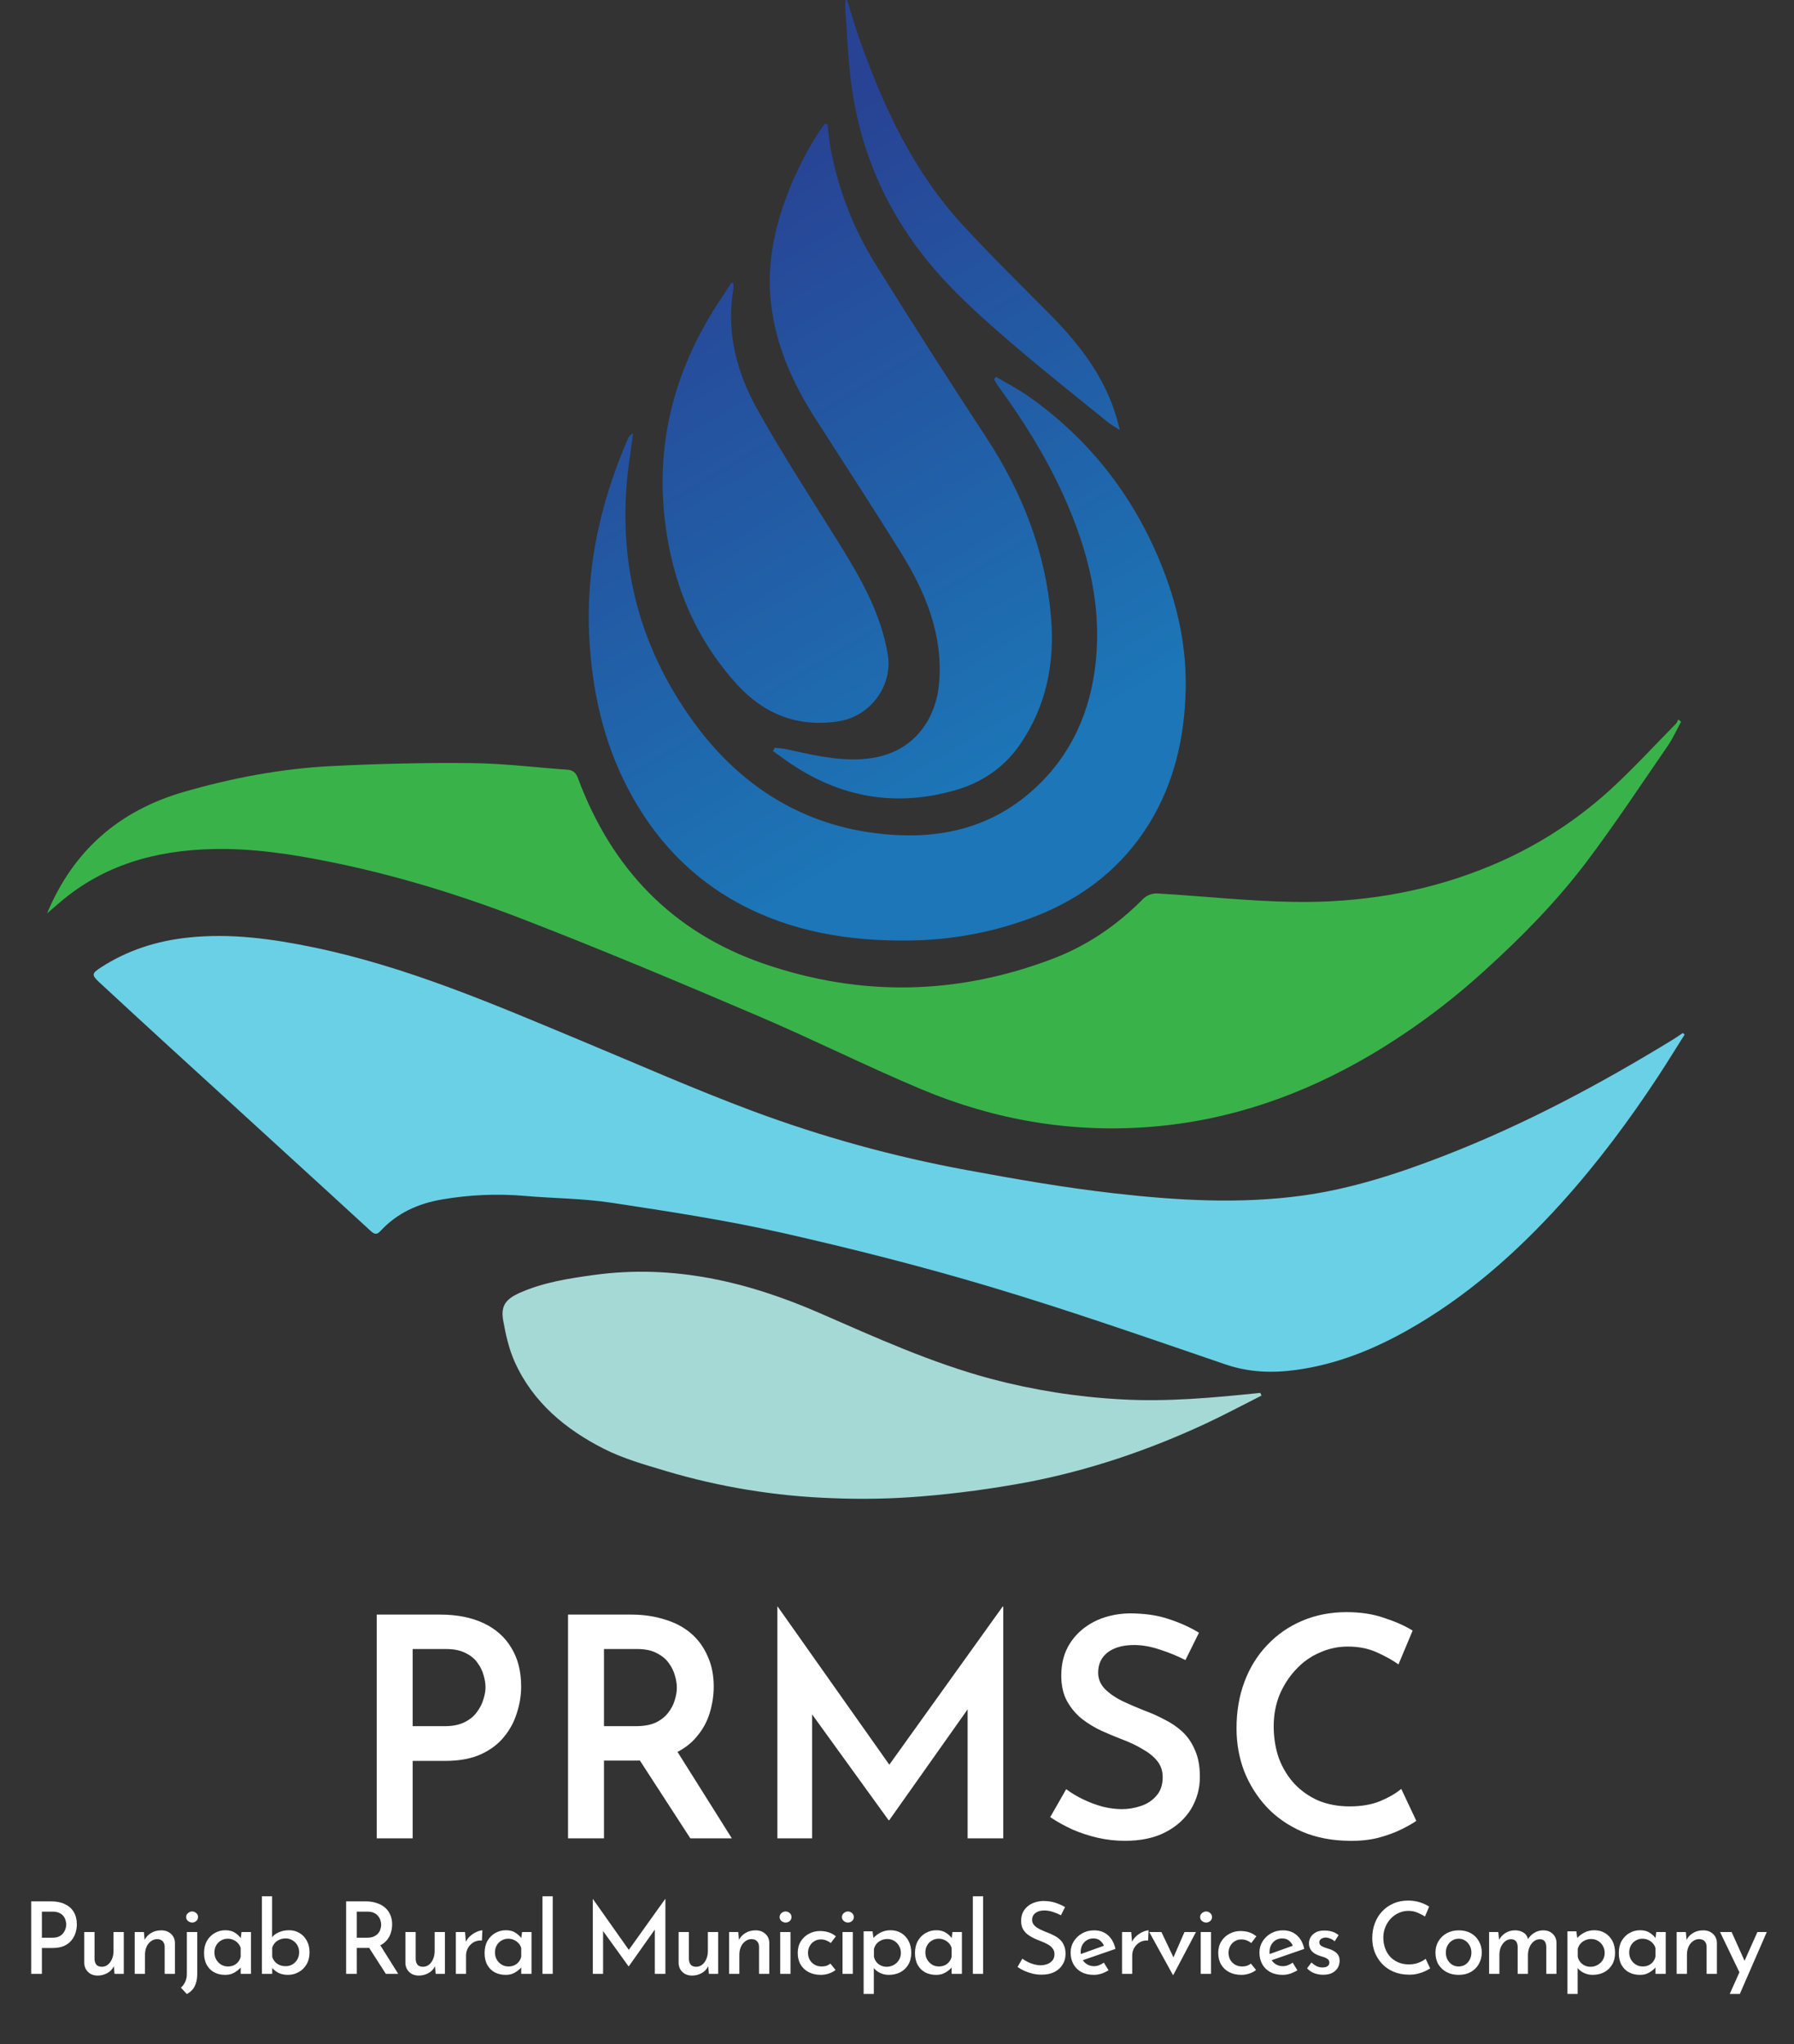 <svg width="122" height="139" viewBox="0 0 122 139" fill="none" xmlns="http://www.w3.org/2000/svg">
<rect x="0" y="0" width="122" height="139" fill="#333333" stroke="none"/>
<path d="M114.566 70.343C113.972 71.273 113.402 72.212 112.798 73.132C110.798 76.18 108.623 79.096 106.175 81.806C103.103 85.202 99.701 88.207 95.692 90.463C93.331 91.791 90.838 92.783 88.129 93.151C86.508 93.372 84.928 93.317 83.335 92.773C78.055 90.969 72.783 89.125 67.439 87.525C62.743 86.12 57.981 84.911 53.198 83.829C49.364 82.965 45.464 82.371 41.574 81.78C39.626 81.484 37.633 81.487 35.664 81.313C33.79 81.156 31.903 81.239 30.049 81.56C28.434 81.834 26.985 82.488 25.855 83.722C25.604 83.995 25.424 83.897 25.208 83.7C24.262 82.829 23.315 81.96 22.366 81.093C18.756 77.797 15.149 74.501 11.544 71.204C9.939 69.736 8.338 68.261 6.741 66.782C6.217 66.293 6.24 66.188 6.86 65.782C8.675 64.607 10.663 63.974 12.812 63.748C15.684 63.445 18.492 63.831 21.294 64.41C27.697 65.731 33.652 68.316 39.649 70.814C43.485 72.413 47.292 74.092 51.183 75.545C55.897 77.3 60.754 78.641 65.701 79.552C69.044 80.172 72.403 80.757 75.779 81.141C80.026 81.624 84.305 81.88 88.568 81.295C91.895 80.838 95.08 79.799 98.207 78.586C103.673 76.466 108.812 73.72 113.799 70.666C114.015 70.534 114.222 70.383 114.433 70.241L114.566 70.343Z" fill="#6AD0E5"/>
<path d="M3.2 62.108C4.983 57.831 8.089 55.128 12.5 53.846C15.786 52.896 19.127 52.264 22.535 52.091C25.714 51.932 28.904 51.853 32.087 51.889C34.259 51.911 36.428 52.183 38.598 52.338C38.983 52.366 39.175 52.563 39.311 52.932C41.594 59.057 45.708 63.377 51.937 65.528C58.534 67.798 65.127 67.667 71.641 65.172C73.976 64.278 76.013 62.877 77.774 61.083C78.028 60.859 78.357 60.74 78.696 60.75C81.815 60.931 84.93 61.282 88.049 61.326C92.392 61.387 96.651 60.726 100.726 59.128C103.912 57.896 106.846 56.094 109.384 53.808C110.994 52.351 112.463 50.737 113.991 49.189C114.049 49.107 114.094 49.017 114.124 48.921L114.324 49.073C114.025 49.618 113.772 50.195 113.422 50.703C111.617 53.327 109.857 55.986 107.946 58.53C105.898 61.255 103.507 63.688 100.978 65.977C98.623 68.128 96.055 70.035 93.316 71.669C88.668 74.419 83.698 76.185 78.279 76.617C72.859 77.05 67.646 76.158 62.663 74.067C58.922 72.499 55.289 70.673 51.558 69.082C46.279 66.825 40.983 64.601 35.635 62.529C31.372 60.877 26.997 59.524 22.501 58.615C19.838 58.075 17.154 57.664 14.433 57.733C10.568 57.825 7.006 58.819 4.014 61.407L3.2 62.108Z" fill="#39B349"/>
<path d="M85.785 94.895C84.506 95.539 83.241 96.219 81.942 96.822C78.088 98.613 74.076 99.971 69.904 100.775C67.495 101.227 65.063 101.553 62.62 101.751C60.628 101.913 58.628 101.952 56.631 101.87C52.77 101.74 48.941 101.115 45.239 100.009C43.824 99.584 42.374 99.177 41.065 98.511C38.458 97.188 36.248 95.356 35.012 92.623C34.611 91.737 34.39 90.748 34.218 89.782C34.041 88.787 34.391 88.329 35.366 87.897C36.962 87.193 38.663 86.931 40.372 86.695C45.785 85.946 50.853 87.146 55.786 89.302C59.575 90.956 63.347 92.669 67.359 93.746C70.265 94.519 73.242 94.989 76.245 95.15C79.42 95.331 82.56 95.032 85.706 94.71L85.785 94.895Z" fill="#A5D9D6"/>
<path d="M67.731 25.625C68.473 26.064 69.249 26.456 69.95 26.952C74.246 29.984 77.293 33.991 79.168 38.899C80.153 41.478 80.694 44.146 80.631 46.91C80.557 50.147 79.855 53.246 78.136 56.024C76.306 58.985 73.669 61.03 70.445 62.295C67.688 63.366 64.759 63.927 61.8 63.95C57.772 64.003 53.864 63.375 50.267 61.439C46.926 59.639 44.453 56.969 42.703 53.619C41.021 50.404 40.266 46.954 40.074 43.348C39.822 38.618 40.835 34.148 42.699 29.837C42.765 29.676 42.889 29.546 43.046 29.472C42.982 29.964 42.927 30.457 42.851 30.947C41.823 37.634 43.26 43.78 47.248 49.206C50.251 53.292 54.307 55.969 59.436 56.64C63.228 57.136 66.847 56.567 69.893 54.025C72.516 51.834 73.977 48.949 74.443 45.597C75.027 41.381 74.025 37.422 72.285 33.607C71.105 31.02 69.608 28.626 67.939 26.333C67.813 26.16 67.713 25.976 67.602 25.788L67.731 25.625Z" fill="url(#paint0_linear_3619_17)"/>
<path d="M56.275 8.454C56.339 8.976 56.377 9.504 56.472 10.019C56.979 12.812 58.007 15.485 59.502 17.899C61.978 21.883 64.504 25.836 67.079 29.759C69.524 33.489 71.101 37.514 71.475 41.974C71.737 45.086 71.154 48.018 69.361 50.625C68.292 52.179 66.787 53.201 64.986 53.723C60.669 54.972 56.727 54.135 53.14 51.478C52.951 51.338 52.758 51.205 52.566 51.068L52.685 50.847C52.916 50.86 53.146 50.885 53.374 50.923C55.096 51.293 56.809 51.725 58.594 51.62C60.545 51.501 62.129 50.684 63.11 48.977C63.519 48.236 63.772 47.418 63.851 46.575C64.176 43.242 62.965 40.306 61.254 37.554C59.363 34.511 57.399 31.514 55.469 28.495C53.872 25.999 52.684 23.348 52.403 20.351C52.206 18.242 52.536 16.207 53.189 14.212C53.803 12.348 54.654 10.57 55.72 8.923C55.839 8.746 55.969 8.582 56.094 8.412L56.275 8.454Z" fill="url(#paint1_linear_3619_17)"/>
<path d="M49.871 19.26C49.881 19.389 49.881 19.518 49.871 19.646C49.372 22.578 50.095 25.314 51.494 27.823C53.198 30.877 55.111 33.815 56.961 36.783C58.466 39.193 59.891 41.634 60.372 44.49C60.728 46.617 59.198 48.697 57.069 49.037C54.267 49.486 51.959 48.569 50.085 46.501C47.225 43.339 45.704 39.563 45.213 35.37C44.567 29.843 45.995 24.82 49.082 20.233C49.308 19.896 49.525 19.553 49.748 19.214L49.871 19.26Z" fill="url(#paint2_linear_3619_17)"/>
<path d="M57.606 0C57.881 0.877 58.127 1.765 58.438 2.631C60.061 7.232 62.092 11.624 65.438 15.266C67.34 17.332 69.348 19.306 71.325 21.298C73.382 23.372 75.151 25.628 75.959 28.501C76.011 28.683 76.058 28.867 76.156 29.242C75.784 29.005 75.549 28.874 75.346 28.71C73.207 26.976 71.052 25.274 68.963 23.482C67.376 22.12 65.788 20.732 64.362 19.212C60.632 15.243 58.404 10.538 57.818 5.094C57.65 3.542 57.58 1.98 57.477 0.421C57.475 0.286 57.482 0.152 57.498 0.018L57.606 0Z" fill="url(#paint3_linear_3619_17)"/>
<path d="M29.924 109.785C31.08 109.785 32.069 109.98 32.891 110.37C33.714 110.76 34.34 111.317 34.772 112.042C35.218 112.767 35.441 113.644 35.441 114.675C35.441 115.275 35.344 115.874 35.149 116.473C34.968 117.072 34.675 117.615 34.271 118.103C33.881 118.591 33.351 118.988 32.682 119.294C32.028 119.587 31.219 119.733 30.258 119.733H28.064V125H25.618V109.785H29.924ZM30.258 117.371C30.788 117.371 31.233 117.281 31.596 117.1C31.958 116.919 32.237 116.689 32.432 116.41C32.641 116.131 32.787 115.846 32.87 115.553C32.968 115.247 33.017 114.975 33.017 114.738C33.017 114.487 32.975 114.216 32.891 113.923C32.808 113.616 32.669 113.331 32.473 113.066C32.278 112.787 32.007 112.564 31.658 112.397C31.31 112.216 30.864 112.126 30.321 112.126H28.064V117.371H30.258ZM42.914 109.785C43.75 109.785 44.516 109.896 45.213 110.119C45.909 110.328 46.501 110.642 46.989 111.06C47.477 111.478 47.853 111.993 48.118 112.606C48.396 113.205 48.536 113.895 48.536 114.675C48.536 115.275 48.445 115.874 48.264 116.473C48.083 117.072 47.783 117.615 47.365 118.103C46.961 118.591 46.425 118.981 45.756 119.273C45.087 119.566 44.258 119.712 43.269 119.712H41.074V125H38.629V109.785H42.914ZM43.248 117.371C43.791 117.371 44.244 117.288 44.606 117.121C44.969 116.94 45.247 116.717 45.443 116.452C45.651 116.187 45.798 115.908 45.881 115.616C45.979 115.309 46.028 115.024 46.028 114.759C46.028 114.508 45.986 114.236 45.902 113.944C45.819 113.637 45.679 113.352 45.484 113.087C45.289 112.808 45.011 112.578 44.648 112.397C44.3 112.216 43.861 112.126 43.332 112.126H41.074V117.371H43.248ZM45.881 118.814L49.769 125H46.947L42.976 118.876L45.881 118.814ZM52.865 125V109.241H52.886L61.078 120.841L60.033 120.611L68.184 109.241H68.226V125H65.802V114.738L65.969 115.992L60.472 123.767H60.43L54.808 115.992L55.226 114.843V125H52.865ZM80.615 112.878C80.072 112.599 79.493 112.362 78.88 112.167C78.267 111.958 77.682 111.854 77.125 111.854C76.372 111.854 75.773 112.021 75.327 112.355C74.895 112.69 74.679 113.15 74.679 113.735C74.679 114.153 74.833 114.522 75.139 114.843C75.446 115.149 75.836 115.421 76.31 115.658C76.783 115.881 77.285 116.097 77.814 116.306C78.274 116.473 78.727 116.675 79.173 116.912C79.633 117.135 80.044 117.413 80.406 117.748C80.768 118.082 81.054 118.5 81.263 119.002C81.486 119.489 81.597 120.095 81.597 120.82C81.597 121.614 81.395 122.346 80.991 123.014C80.587 123.669 80.009 124.192 79.257 124.582C78.504 124.972 77.585 125.167 76.498 125.167C75.871 125.167 75.251 125.098 74.638 124.958C74.038 124.819 73.467 124.631 72.924 124.394C72.38 124.143 71.879 123.864 71.419 123.558L72.506 121.656C72.84 121.907 73.223 122.137 73.655 122.346C74.087 122.555 74.533 122.722 74.993 122.847C75.453 122.959 75.885 123.014 76.289 123.014C76.721 123.014 77.146 122.945 77.564 122.805C77.996 122.666 78.351 122.436 78.629 122.116C78.922 121.795 79.068 121.37 79.068 120.841C79.068 120.409 78.943 120.04 78.692 119.733C78.441 119.427 78.114 119.162 77.71 118.939C77.32 118.702 76.888 118.493 76.414 118.312C75.94 118.131 75.453 117.929 74.951 117.706C74.463 117.483 74.011 117.211 73.593 116.891C73.175 116.556 72.833 116.152 72.569 115.679C72.304 115.205 72.171 114.62 72.171 113.923C72.171 113.087 72.367 112.362 72.757 111.749C73.147 111.136 73.683 110.649 74.366 110.286C75.063 109.924 75.864 109.729 76.769 109.701C77.842 109.701 78.755 109.834 79.507 110.098C80.274 110.349 80.949 110.656 81.535 111.018L80.615 112.878ZM96.316 123.809C96.107 123.962 95.779 124.15 95.333 124.373C94.888 124.596 94.358 124.791 93.745 124.958C93.146 125.111 92.477 125.181 91.739 125.167C90.554 125.153 89.488 124.944 88.541 124.54C87.594 124.122 86.792 123.565 86.137 122.868C85.483 122.158 84.974 121.349 84.612 120.444C84.263 119.524 84.089 118.549 84.089 117.518C84.089 116.361 84.27 115.302 84.633 114.341C84.995 113.38 85.51 112.551 86.179 111.854C86.848 111.143 87.642 110.593 88.562 110.203C89.481 109.813 90.485 109.618 91.571 109.618C92.533 109.618 93.39 109.75 94.142 110.015C94.909 110.265 95.549 110.551 96.065 110.872L95.103 113.171C94.713 112.892 94.226 112.62 93.641 112.355C93.055 112.091 92.394 111.958 91.655 111.958C90.986 111.958 90.345 112.098 89.732 112.376C89.119 112.641 88.583 113.024 88.123 113.526C87.663 114.014 87.294 114.585 87.015 115.24C86.751 115.895 86.618 116.605 86.618 117.371C86.618 118.166 86.737 118.897 86.973 119.566C87.224 120.221 87.573 120.792 88.018 121.28C88.478 121.767 89.022 122.151 89.649 122.429C90.29 122.694 91 122.826 91.78 122.826C92.575 122.826 93.264 122.708 93.85 122.471C94.449 122.22 94.929 121.942 95.292 121.635L96.316 123.809Z" fill="white"/>
<path d="M3.481 129.285C3.847 129.285 4.16 129.348 4.417 129.475C4.68 129.597 4.879 129.774 5.015 130.005C5.155 130.235 5.225 130.516 5.225 130.846C5.225 131.041 5.196 131.233 5.137 131.424C5.078 131.614 4.983 131.788 4.852 131.946C4.725 132.1 4.556 132.225 4.343 132.32C4.13 132.41 3.872 132.455 3.569 132.455H2.849V134.214H2.123V129.285H3.481ZM3.569 131.756C3.75 131.756 3.902 131.727 4.024 131.668C4.146 131.605 4.241 131.525 4.309 131.43C4.381 131.335 4.431 131.238 4.458 131.138C4.49 131.034 4.506 130.941 4.506 130.86C4.506 130.769 4.49 130.674 4.458 130.575C4.431 130.471 4.384 130.376 4.316 130.29C4.248 130.199 4.155 130.127 4.037 130.072C3.92 130.014 3.773 129.984 3.596 129.984H2.849V131.756H3.569ZM6.639 134.329C6.377 134.329 6.162 134.25 5.994 134.092C5.827 133.933 5.739 133.73 5.73 133.481V131.369H6.429V133.229C6.438 133.374 6.479 133.494 6.551 133.589C6.628 133.68 6.75 133.727 6.918 133.732C7.072 133.732 7.207 133.687 7.325 133.596C7.447 133.501 7.542 133.374 7.61 133.216C7.683 133.053 7.719 132.867 7.719 132.659V131.369H8.418V134.214H7.787L7.732 133.555L7.76 133.664C7.701 133.791 7.617 133.906 7.508 134.01C7.4 134.11 7.271 134.187 7.121 134.241C6.972 134.3 6.811 134.329 6.639 134.329ZM9.786 131.369L9.847 132.021L9.82 131.933C9.915 131.729 10.062 131.566 10.261 131.444C10.46 131.317 10.695 131.254 10.967 131.254C11.234 131.254 11.454 131.333 11.626 131.491C11.802 131.65 11.893 131.856 11.897 132.109V134.214H11.198V132.354C11.193 132.209 11.15 132.091 11.069 132.001C10.987 131.906 10.861 131.856 10.689 131.851C10.535 131.851 10.394 131.899 10.268 131.994C10.141 132.084 10.041 132.209 9.969 132.367C9.897 132.526 9.86 132.709 9.86 132.917V134.214H9.161V131.369H9.786ZM12.707 135.585L12.3 135.151C12.426 135.042 12.526 134.909 12.598 134.75C12.671 134.596 12.707 134.413 12.707 134.2V131.369H13.413V134.227C13.413 134.553 13.356 134.827 13.243 135.049C13.135 135.271 12.956 135.449 12.707 135.585ZM12.659 130.351C12.659 130.242 12.702 130.152 12.788 130.079C12.874 130.007 12.967 129.971 13.067 129.971C13.171 129.971 13.264 130.007 13.345 130.079C13.427 130.152 13.467 130.242 13.467 130.351C13.467 130.459 13.427 130.55 13.345 130.622C13.264 130.69 13.171 130.724 13.067 130.724C12.967 130.724 12.874 130.69 12.788 130.622C12.702 130.55 12.659 130.459 12.659 130.351ZM15.309 134.282C15.042 134.282 14.8 134.227 14.583 134.119C14.366 134.006 14.194 133.838 14.067 133.616C13.94 133.395 13.877 133.121 13.877 132.795C13.877 132.474 13.942 132.197 14.074 131.967C14.21 131.736 14.386 131.559 14.603 131.437C14.825 131.31 15.065 131.247 15.323 131.247C15.595 131.247 15.816 131.306 15.988 131.424C16.165 131.537 16.303 131.67 16.402 131.824L16.355 131.933L16.423 131.369H17.068V134.214H16.368V133.501L16.443 133.671C16.425 133.707 16.387 133.759 16.328 133.827C16.269 133.89 16.19 133.958 16.09 134.031C15.995 134.103 15.882 134.164 15.751 134.214C15.624 134.259 15.477 134.282 15.309 134.282ZM15.499 133.711C15.649 133.711 15.782 133.684 15.9 133.63C16.018 133.576 16.117 133.499 16.199 133.399C16.28 133.3 16.337 133.182 16.368 133.046V132.455C16.332 132.329 16.271 132.22 16.185 132.13C16.099 132.035 15.995 131.96 15.873 131.906C15.755 131.851 15.624 131.824 15.479 131.824C15.316 131.824 15.167 131.865 15.031 131.946C14.895 132.023 14.787 132.132 14.705 132.272C14.624 132.412 14.583 132.575 14.583 132.761C14.583 132.938 14.624 133.098 14.705 133.243C14.791 133.388 14.904 133.503 15.044 133.589C15.185 133.671 15.336 133.711 15.499 133.711ZM19.576 134.282C19.319 134.282 19.092 134.23 18.898 134.126C18.707 134.017 18.553 133.881 18.436 133.718L18.511 133.521V134.214H17.811V128.939H18.504V131.987L18.49 131.736C18.599 131.591 18.757 131.473 18.965 131.383C19.174 131.292 19.407 131.247 19.665 131.247C19.918 131.247 20.149 131.308 20.357 131.43C20.57 131.553 20.737 131.727 20.86 131.953C20.986 132.175 21.05 132.44 21.05 132.747C21.05 133.064 20.982 133.338 20.846 133.569C20.71 133.8 20.529 133.976 20.303 134.098C20.081 134.221 19.839 134.282 19.576 134.282ZM19.427 133.691C19.599 133.691 19.753 133.65 19.889 133.569C20.029 133.487 20.14 133.374 20.221 133.229C20.303 133.085 20.344 132.922 20.344 132.741C20.344 132.564 20.303 132.406 20.221 132.265C20.14 132.125 20.029 132.014 19.889 131.933C19.753 131.847 19.599 131.804 19.427 131.804C19.278 131.804 19.14 131.831 19.013 131.885C18.886 131.939 18.78 132.014 18.694 132.109C18.608 132.204 18.547 132.315 18.511 132.442V133.046C18.547 133.173 18.608 133.286 18.694 133.386C18.78 133.481 18.884 133.555 19.006 133.61C19.133 133.664 19.273 133.691 19.427 133.691ZM24.889 129.285C25.147 129.285 25.384 129.321 25.601 129.394C25.823 129.461 26.011 129.561 26.165 129.692C26.323 129.824 26.445 129.986 26.532 130.181C26.622 130.371 26.667 130.593 26.667 130.846C26.667 131.041 26.638 131.233 26.579 131.424C26.52 131.614 26.425 131.786 26.294 131.939C26.163 132.093 25.991 132.218 25.778 132.313C25.565 132.403 25.3 132.449 24.984 132.449H24.264V134.214H23.538V129.285H24.889ZM24.97 131.756C25.156 131.756 25.309 131.727 25.432 131.668C25.558 131.609 25.656 131.537 25.724 131.451C25.796 131.36 25.846 131.265 25.873 131.166C25.905 131.061 25.921 130.962 25.921 130.867C25.921 130.776 25.905 130.681 25.873 130.582C25.846 130.482 25.796 130.387 25.724 130.297C25.656 130.206 25.563 130.131 25.445 130.072C25.328 130.014 25.183 129.984 25.011 129.984H24.264V131.756H24.97ZM25.805 132.177L27.081 134.214H26.24L24.943 132.197L25.805 132.177ZM28.478 134.329C28.216 134.329 28.001 134.25 27.834 134.092C27.666 133.933 27.578 133.73 27.569 133.481V131.369H28.268V133.229C28.277 133.374 28.318 133.494 28.39 133.589C28.467 133.68 28.589 133.727 28.757 133.732C28.911 133.732 29.047 133.687 29.164 133.596C29.286 133.501 29.381 133.374 29.449 133.216C29.522 133.053 29.558 132.867 29.558 132.659V131.369H30.257V134.214H29.626L29.572 133.555L29.599 133.664C29.54 133.791 29.456 133.906 29.347 134.01C29.239 134.11 29.11 134.187 28.96 134.241C28.811 134.3 28.65 134.329 28.478 134.329ZM31.625 131.369L31.693 132.184L31.659 132.075C31.736 131.903 31.844 131.756 31.985 131.634C32.125 131.512 32.27 131.419 32.419 131.356C32.573 131.288 32.702 131.254 32.806 131.254L32.772 131.946C32.555 131.933 32.365 131.973 32.202 132.068C32.043 132.164 31.919 132.29 31.828 132.449C31.738 132.607 31.693 132.777 31.693 132.958V134.214H31V131.369H31.625ZM34.387 134.282C34.12 134.282 33.877 134.227 33.66 134.119C33.443 134.006 33.271 133.838 33.144 133.616C33.017 133.395 32.954 133.121 32.954 132.795C32.954 132.474 33.02 132.197 33.151 131.967C33.287 131.736 33.463 131.559 33.681 131.437C33.902 131.31 34.142 131.247 34.4 131.247C34.672 131.247 34.894 131.306 35.066 131.424C35.242 131.537 35.38 131.67 35.48 131.824L35.432 131.933L35.5 131.369H36.145V134.214H35.446V133.501L35.52 133.671C35.502 133.707 35.464 133.759 35.405 133.827C35.346 133.89 35.267 133.958 35.167 134.031C35.072 134.103 34.959 134.164 34.828 134.214C34.701 134.259 34.554 134.282 34.387 134.282ZM34.577 133.711C34.726 133.711 34.859 133.684 34.977 133.63C35.095 133.576 35.194 133.499 35.276 133.399C35.357 133.3 35.414 133.182 35.446 133.046V132.455C35.41 132.329 35.348 132.22 35.262 132.13C35.176 132.035 35.072 131.96 34.95 131.906C34.832 131.851 34.701 131.824 34.556 131.824C34.393 131.824 34.244 131.865 34.108 131.946C33.972 132.023 33.864 132.132 33.782 132.272C33.701 132.412 33.66 132.575 33.66 132.761C33.66 132.938 33.701 133.098 33.782 133.243C33.868 133.388 33.981 133.503 34.122 133.589C34.262 133.671 34.414 133.711 34.577 133.711ZM36.889 128.939H37.588V134.214H36.889V128.939ZM40.314 134.214V129.122H40.321L42.941 132.836L42.629 132.768L45.236 129.122H45.25V134.214H44.53V130.758L44.578 131.132L42.758 133.705H42.745L40.891 131.132L41.013 130.792V134.214H40.314ZM47.058 134.329C46.796 134.329 46.581 134.25 46.413 134.092C46.246 133.933 46.158 133.73 46.149 133.481V131.369H46.848V133.229C46.857 133.374 46.898 133.494 46.97 133.589C47.047 133.68 47.169 133.727 47.337 133.732C47.491 133.732 47.626 133.687 47.744 133.596C47.866 133.501 47.961 133.374 48.029 133.216C48.102 133.053 48.138 132.867 48.138 132.659V131.369H48.837V134.214H48.206L48.151 133.555L48.179 133.664C48.12 133.791 48.036 133.906 47.927 134.01C47.819 134.11 47.69 134.187 47.541 134.241C47.391 134.3 47.23 134.329 47.058 134.329ZM50.205 131.369L50.266 132.021L50.239 131.933C50.334 131.729 50.481 131.566 50.68 131.444C50.879 131.317 51.114 131.254 51.386 131.254C51.653 131.254 51.873 131.333 52.045 131.491C52.221 131.65 52.312 131.856 52.316 132.109V134.214H51.617V132.354C51.612 132.209 51.569 132.091 51.488 132.001C51.406 131.906 51.28 131.856 51.108 131.851C50.954 131.851 50.813 131.899 50.687 131.994C50.56 132.084 50.461 132.209 50.388 132.367C50.316 132.526 50.279 132.709 50.279 132.917V134.214H49.58V131.369H50.205ZM53.058 131.369H53.757V134.214H53.058V131.369ZM53.017 130.351C53.017 130.242 53.06 130.152 53.146 130.079C53.232 130.007 53.325 129.971 53.425 129.971C53.529 129.971 53.621 130.007 53.703 130.079C53.785 130.152 53.825 130.242 53.825 130.351C53.825 130.459 53.785 130.55 53.703 130.622C53.621 130.69 53.529 130.724 53.425 130.724C53.325 130.724 53.232 130.69 53.146 130.622C53.06 130.55 53.017 130.459 53.017 130.351ZM56.823 133.949C56.696 134.053 56.542 134.135 56.361 134.193C56.184 134.252 56.006 134.282 55.825 134.282C55.512 134.282 55.236 134.221 54.996 134.098C54.761 133.976 54.578 133.804 54.446 133.582C54.315 133.361 54.249 133.096 54.249 132.788C54.249 132.485 54.32 132.222 54.46 132.001C54.6 131.774 54.786 131.602 55.017 131.485C55.248 131.362 55.492 131.301 55.75 131.301C55.985 131.301 56.193 131.333 56.374 131.396C56.556 131.46 56.712 131.548 56.843 131.661L56.497 132.116C56.42 132.053 56.322 131.996 56.205 131.946C56.092 131.896 55.96 131.872 55.811 131.872C55.653 131.872 55.508 131.912 55.377 131.994C55.245 132.071 55.141 132.179 55.064 132.32C54.987 132.455 54.949 132.612 54.949 132.788C54.949 132.956 54.987 133.112 55.064 133.257C55.146 133.397 55.257 133.508 55.397 133.589C55.537 133.671 55.698 133.711 55.879 133.711C55.997 133.711 56.105 133.696 56.205 133.664C56.304 133.628 56.393 133.578 56.469 133.515L56.823 133.949ZM57.295 131.369H57.995V134.214H57.295V131.369ZM57.255 130.351C57.255 130.242 57.298 130.152 57.384 130.079C57.47 130.007 57.563 129.971 57.662 129.971C57.766 129.971 57.859 130.007 57.941 130.079C58.022 130.152 58.063 130.242 58.063 130.351C58.063 130.459 58.022 130.55 57.941 130.622C57.859 130.69 57.766 130.724 57.662 130.724C57.563 130.724 57.47 130.69 57.384 130.622C57.298 130.55 57.255 130.459 57.255 130.351ZM60.435 134.282C60.227 134.282 60.028 134.236 59.838 134.146C59.648 134.051 59.496 133.924 59.383 133.766L59.424 133.555V135.578H58.731V131.322H59.336L59.431 132.014L59.356 131.817C59.496 131.654 59.668 131.519 59.872 131.41C60.08 131.301 60.311 131.247 60.564 131.247C60.831 131.247 61.071 131.31 61.284 131.437C61.497 131.564 61.664 131.743 61.786 131.973C61.909 132.204 61.97 132.476 61.97 132.788C61.97 133.096 61.902 133.363 61.766 133.589C61.635 133.811 61.454 133.983 61.223 134.105C60.992 134.223 60.73 134.282 60.435 134.282ZM60.3 133.732C60.472 133.732 60.63 133.691 60.775 133.61C60.924 133.528 61.042 133.417 61.128 133.277C61.218 133.132 61.264 132.971 61.264 132.795C61.264 132.609 61.221 132.446 61.135 132.306C61.053 132.161 60.942 132.048 60.802 131.967C60.666 131.885 60.515 131.844 60.347 131.844C60.189 131.844 60.048 131.874 59.926 131.933C59.804 131.987 59.7 132.064 59.614 132.164C59.528 132.263 59.467 132.383 59.431 132.523V133.046C59.458 133.177 59.512 133.295 59.594 133.399C59.675 133.503 59.777 133.585 59.899 133.644C60.021 133.702 60.155 133.732 60.3 133.732ZM63.656 134.282C63.389 134.282 63.147 134.227 62.929 134.119C62.712 134.006 62.54 133.838 62.413 133.616C62.287 133.395 62.223 133.121 62.223 132.795C62.223 132.474 62.289 132.197 62.42 131.967C62.556 131.736 62.733 131.559 62.95 131.437C63.172 131.31 63.411 131.247 63.669 131.247C63.941 131.247 64.163 131.306 64.335 131.424C64.511 131.537 64.649 131.67 64.749 131.824L64.701 131.933L64.769 131.369H65.414V134.214H64.715V133.501L64.79 133.671C64.772 133.707 64.733 133.759 64.674 133.827C64.615 133.89 64.536 133.958 64.437 134.031C64.342 134.103 64.228 134.164 64.097 134.214C63.971 134.259 63.823 134.282 63.656 134.282ZM63.846 133.711C63.995 133.711 64.129 133.684 64.247 133.63C64.364 133.576 64.464 133.499 64.545 133.399C64.627 133.3 64.683 133.182 64.715 133.046V132.455C64.679 132.329 64.618 132.22 64.532 132.13C64.446 132.035 64.342 131.96 64.219 131.906C64.102 131.851 63.971 131.824 63.826 131.824C63.663 131.824 63.513 131.865 63.378 131.946C63.242 132.023 63.133 132.132 63.052 132.272C62.97 132.412 62.929 132.575 62.929 132.761C62.929 132.938 62.97 133.098 63.052 133.243C63.138 133.388 63.251 133.503 63.391 133.589C63.532 133.671 63.683 133.711 63.846 133.711ZM66.158 128.939H66.857V134.214H66.158V128.939ZM72.15 130.229C71.978 130.138 71.792 130.061 71.593 129.998C71.394 129.934 71.202 129.903 71.016 129.903C70.763 129.903 70.561 129.962 70.412 130.079C70.262 130.192 70.188 130.349 70.188 130.548C70.188 130.688 70.237 130.81 70.337 130.914C70.437 131.018 70.566 131.109 70.724 131.186C70.882 131.263 71.05 131.335 71.227 131.403C71.376 131.457 71.523 131.523 71.668 131.6C71.817 131.672 71.951 131.763 72.068 131.872C72.191 131.98 72.286 132.116 72.353 132.279C72.426 132.437 72.462 132.632 72.462 132.863C72.462 133.125 72.397 133.363 72.265 133.576C72.138 133.788 71.953 133.958 71.709 134.085C71.469 134.207 71.177 134.268 70.833 134.268C70.624 134.268 70.421 134.246 70.222 134.2C70.027 134.151 69.841 134.087 69.665 134.01C69.493 133.929 69.337 133.84 69.197 133.745L69.522 133.182C69.631 133.259 69.755 133.334 69.896 133.406C70.036 133.474 70.181 133.528 70.33 133.569C70.484 133.61 70.629 133.63 70.765 133.63C70.914 133.63 71.061 133.605 71.206 133.555C71.351 133.501 71.471 133.42 71.566 133.311C71.661 133.198 71.709 133.051 71.709 132.87C71.709 132.716 71.665 132.587 71.579 132.483C71.498 132.374 71.387 132.281 71.247 132.204C71.111 132.127 70.964 132.059 70.806 132.001C70.652 131.942 70.496 131.876 70.337 131.804C70.179 131.731 70.032 131.645 69.896 131.546C69.76 131.442 69.649 131.315 69.563 131.166C69.482 131.012 69.441 130.824 69.441 130.602C69.441 130.34 69.502 130.111 69.624 129.916C69.751 129.717 69.925 129.561 70.147 129.448C70.369 129.335 70.624 129.271 70.914 129.258C71.245 129.258 71.532 129.299 71.776 129.38C72.021 129.461 72.238 129.559 72.428 129.672L72.15 130.229ZM74.389 134.282C74.058 134.282 73.775 134.218 73.54 134.092C73.305 133.96 73.124 133.782 72.997 133.555C72.87 133.324 72.807 133.062 72.807 132.768C72.807 132.487 72.877 132.234 73.017 132.007C73.162 131.777 73.354 131.593 73.594 131.457C73.839 131.322 74.108 131.254 74.402 131.254C74.782 131.254 75.097 131.365 75.346 131.586C75.599 131.808 75.769 132.118 75.855 132.517L73.54 133.318L73.377 132.91L75.23 132.245L75.088 132.333C75.034 132.193 74.948 132.071 74.83 131.967C74.712 131.858 74.552 131.804 74.348 131.804C74.185 131.804 74.038 131.844 73.906 131.926C73.78 132.003 73.678 132.111 73.601 132.252C73.529 132.388 73.492 132.548 73.492 132.734C73.492 132.924 73.531 133.091 73.608 133.236C73.689 133.377 73.798 133.487 73.934 133.569C74.074 133.65 74.23 133.691 74.402 133.691C74.524 133.691 74.64 133.668 74.748 133.623C74.862 133.578 74.968 133.521 75.067 133.453L75.387 133.969C75.237 134.065 75.074 134.141 74.898 134.2C74.726 134.255 74.556 134.282 74.389 134.282ZM76.928 131.369L76.996 132.184L76.962 132.075C77.039 131.903 77.148 131.756 77.288 131.634C77.428 131.512 77.573 131.419 77.722 131.356C77.876 131.288 78.005 131.254 78.109 131.254L78.076 131.946C77.858 131.933 77.668 131.973 77.505 132.068C77.347 132.164 77.222 132.29 77.132 132.449C77.041 132.607 76.996 132.777 76.996 132.958V134.214H76.304V131.369H76.928ZM79.763 134.289L78.154 131.369H78.982L80.028 133.569L79.6 133.549L80.55 131.369H81.331L79.79 134.289H79.763ZM81.655 131.369H82.354V134.214H81.655V131.369ZM81.614 130.351C81.614 130.242 81.657 130.152 81.743 130.079C81.829 130.007 81.922 129.971 82.022 129.971C82.126 129.971 82.218 130.007 82.3 130.079C82.381 130.152 82.422 130.242 82.422 130.351C82.422 130.459 82.381 130.55 82.3 130.622C82.218 130.69 82.126 130.724 82.022 130.724C81.922 130.724 81.829 130.69 81.743 130.622C81.657 130.55 81.614 130.459 81.614 130.351ZM85.419 133.949C85.293 134.053 85.139 134.135 84.958 134.193C84.781 134.252 84.602 134.282 84.421 134.282C84.109 134.282 83.833 134.221 83.593 134.098C83.358 133.976 83.174 133.804 83.043 133.582C82.912 133.361 82.846 133.096 82.846 132.788C82.846 132.485 82.916 132.222 83.057 132.001C83.197 131.774 83.383 131.602 83.614 131.485C83.844 131.362 84.089 131.301 84.347 131.301C84.582 131.301 84.79 131.333 84.971 131.396C85.152 131.46 85.308 131.548 85.44 131.661L85.094 132.116C85.017 132.053 84.919 131.996 84.802 131.946C84.688 131.896 84.557 131.872 84.408 131.872C84.249 131.872 84.105 131.912 83.973 131.994C83.842 132.071 83.738 132.179 83.661 132.32C83.584 132.455 83.546 132.612 83.546 132.788C83.546 132.956 83.584 133.112 83.661 133.257C83.743 133.397 83.853 133.508 83.994 133.589C84.134 133.671 84.295 133.711 84.476 133.711C84.593 133.711 84.702 133.696 84.802 133.664C84.901 133.628 84.989 133.578 85.066 133.515L85.419 133.949ZM87.23 134.282C86.899 134.282 86.617 134.218 86.381 134.092C86.146 133.96 85.965 133.782 85.838 133.555C85.711 133.324 85.648 133.062 85.648 132.768C85.648 132.487 85.718 132.234 85.858 132.007C86.003 131.777 86.196 131.593 86.436 131.457C86.68 131.322 86.949 131.254 87.243 131.254C87.624 131.254 87.938 131.365 88.187 131.586C88.441 131.808 88.61 132.118 88.696 132.517L86.381 133.318L86.218 132.91L88.072 132.245L87.929 132.333C87.875 132.193 87.789 132.071 87.671 131.967C87.553 131.858 87.393 131.804 87.189 131.804C87.026 131.804 86.879 131.844 86.748 131.926C86.621 132.003 86.519 132.111 86.442 132.252C86.37 132.388 86.334 132.548 86.334 132.734C86.334 132.924 86.372 133.091 86.449 133.236C86.531 133.377 86.639 133.487 86.775 133.569C86.915 133.65 87.071 133.691 87.243 133.691C87.366 133.691 87.481 133.668 87.59 133.623C87.703 133.578 87.809 133.521 87.909 133.453L88.228 133.969C88.079 134.065 87.915 134.141 87.739 134.2C87.567 134.255 87.397 134.282 87.23 134.282ZM89.973 134.275C89.765 134.275 89.564 134.239 89.369 134.166C89.174 134.089 89.014 133.979 88.887 133.834L89.186 133.44C89.308 133.553 89.43 133.639 89.552 133.698C89.679 133.752 89.799 133.779 89.912 133.779C90.002 133.779 90.084 133.77 90.156 133.752C90.229 133.73 90.288 133.693 90.333 133.644C90.378 133.594 90.401 133.528 90.401 133.447C90.401 133.352 90.369 133.277 90.306 133.223C90.242 133.168 90.161 133.123 90.061 133.087C89.962 133.051 89.855 133.017 89.742 132.985C89.502 132.908 89.321 132.799 89.199 132.659C89.077 132.514 89.016 132.345 89.016 132.15C89.016 132.001 89.052 131.86 89.124 131.729C89.201 131.593 89.317 131.482 89.471 131.396C89.625 131.31 89.815 131.267 90.041 131.267C90.249 131.267 90.433 131.292 90.591 131.342C90.749 131.387 90.896 131.467 91.032 131.58L90.761 132.001C90.679 131.919 90.582 131.858 90.469 131.817C90.36 131.772 90.26 131.747 90.17 131.743C90.088 131.743 90.014 131.756 89.946 131.783C89.878 131.806 89.824 131.842 89.783 131.892C89.742 131.937 89.722 131.992 89.722 132.055C89.717 132.145 89.747 132.22 89.81 132.279C89.878 132.333 89.964 132.379 90.068 132.415C90.172 132.446 90.274 132.48 90.374 132.517C90.514 132.557 90.638 132.614 90.747 132.686C90.856 132.754 90.942 132.838 91.005 132.938C91.068 133.037 91.1 133.164 91.1 133.318C91.1 133.485 91.059 133.644 90.978 133.793C90.896 133.938 90.772 134.055 90.605 134.146C90.437 134.232 90.227 134.275 89.973 134.275ZM97.257 133.84C97.184 133.89 97.076 133.951 96.931 134.024C96.791 134.092 96.623 134.151 96.429 134.2C96.239 134.25 96.028 134.273 95.797 134.268C95.412 134.264 95.066 134.196 94.758 134.065C94.455 133.933 94.197 133.754 93.984 133.528C93.772 133.297 93.606 133.035 93.489 132.741C93.376 132.442 93.319 132.125 93.319 131.79C93.319 131.419 93.378 131.08 93.496 130.772C93.613 130.459 93.781 130.188 93.998 129.957C94.22 129.726 94.478 129.547 94.772 129.421C95.071 129.294 95.397 129.231 95.75 129.231C96.053 129.231 96.327 129.271 96.571 129.353C96.816 129.434 97.022 129.529 97.189 129.638L96.904 130.317C96.772 130.226 96.61 130.14 96.415 130.059C96.225 129.973 96.012 129.93 95.777 129.93C95.546 129.93 95.326 129.977 95.118 130.072C94.915 130.163 94.734 130.292 94.575 130.459C94.421 130.622 94.299 130.815 94.209 131.037C94.118 131.254 94.073 131.491 94.073 131.749C94.073 132.012 94.114 132.254 94.195 132.476C94.276 132.698 94.392 132.89 94.541 133.053C94.695 133.216 94.878 133.343 95.091 133.433C95.304 133.524 95.544 133.569 95.811 133.569C96.064 133.569 96.286 133.53 96.476 133.453C96.671 133.377 96.829 133.288 96.951 133.189L97.257 133.84ZM97.617 132.761C97.617 132.476 97.685 132.22 97.821 131.994C97.956 131.763 98.144 131.582 98.384 131.451C98.624 131.319 98.898 131.254 99.206 131.254C99.518 131.254 99.792 131.319 100.027 131.451C100.262 131.582 100.443 131.763 100.57 131.994C100.701 132.22 100.767 132.476 100.767 132.761C100.767 133.046 100.701 133.304 100.57 133.535C100.443 133.766 100.262 133.949 100.027 134.085C99.792 134.216 99.516 134.282 99.199 134.282C98.895 134.282 98.624 134.221 98.384 134.098C98.149 133.976 97.961 133.802 97.821 133.576C97.685 133.345 97.617 133.073 97.617 132.761ZM98.323 132.768C98.323 132.944 98.362 133.105 98.438 133.25C98.515 133.39 98.619 133.503 98.751 133.589C98.882 133.671 99.029 133.711 99.192 133.711C99.359 133.711 99.509 133.671 99.64 133.589C99.771 133.503 99.873 133.39 99.946 133.25C100.023 133.105 100.061 132.944 100.061 132.768C100.061 132.591 100.023 132.433 99.946 132.293C99.873 132.152 99.771 132.039 99.64 131.953C99.509 131.867 99.359 131.824 99.192 131.824C99.025 131.824 98.875 131.867 98.744 131.953C98.613 132.039 98.509 132.154 98.432 132.299C98.359 132.44 98.323 132.596 98.323 132.768ZM101.891 131.369L101.952 131.98L101.925 131.933C102.033 131.72 102.183 131.555 102.373 131.437C102.563 131.315 102.783 131.254 103.031 131.254C103.185 131.254 103.323 131.279 103.446 131.328C103.572 131.378 103.676 131.448 103.758 131.539C103.839 131.629 103.891 131.743 103.914 131.878L103.88 131.899C103.993 131.7 104.143 131.543 104.328 131.43C104.518 131.313 104.72 131.254 104.932 131.254C105.209 131.254 105.428 131.333 105.591 131.491C105.758 131.65 105.844 131.854 105.849 132.102V134.214H105.156V132.367C105.152 132.227 105.118 132.109 105.055 132.014C104.996 131.919 104.889 131.867 104.736 131.858C104.573 131.858 104.428 131.908 104.301 132.007C104.179 132.107 104.084 132.236 104.016 132.394C103.948 132.553 103.912 132.723 103.907 132.904V134.214H103.208V132.367C103.203 132.227 103.17 132.109 103.106 132.014C103.043 131.919 102.932 131.867 102.773 131.858C102.611 131.858 102.468 131.908 102.346 132.007C102.224 132.107 102.129 132.238 102.061 132.401C101.997 132.56 101.966 132.727 101.966 132.904V134.214H101.266V131.369H101.891ZM108.298 134.282C108.09 134.282 107.891 134.236 107.701 134.146C107.51 134.051 107.359 133.924 107.246 133.766L107.286 133.555V135.578H106.594V131.322H107.198L107.293 132.014L107.219 131.817C107.359 131.654 107.531 131.519 107.735 131.41C107.943 131.301 108.174 131.247 108.427 131.247C108.694 131.247 108.934 131.31 109.147 131.437C109.359 131.564 109.527 131.743 109.649 131.973C109.771 132.204 109.832 132.476 109.832 132.788C109.832 133.096 109.765 133.363 109.629 133.589C109.497 133.811 109.316 133.983 109.086 134.105C108.855 134.223 108.592 134.282 108.298 134.282ZM108.162 133.732C108.334 133.732 108.493 133.691 108.638 133.61C108.787 133.528 108.905 133.417 108.991 133.277C109.081 133.132 109.126 132.971 109.126 132.795C109.126 132.609 109.083 132.446 108.997 132.306C108.916 132.161 108.805 132.048 108.665 131.967C108.529 131.885 108.377 131.844 108.21 131.844C108.051 131.844 107.911 131.874 107.789 131.933C107.667 131.987 107.563 132.064 107.477 132.164C107.391 132.263 107.329 132.383 107.293 132.523V133.046C107.32 133.177 107.375 133.295 107.456 133.399C107.538 133.503 107.639 133.585 107.762 133.644C107.884 133.702 108.017 133.732 108.162 133.732ZM111.519 134.282C111.251 134.282 111.009 134.227 110.792 134.119C110.575 134.006 110.403 133.838 110.276 133.616C110.149 133.395 110.086 133.121 110.086 132.795C110.086 132.474 110.152 132.197 110.283 131.967C110.419 131.736 110.595 131.559 110.812 131.437C111.034 131.31 111.274 131.247 111.532 131.247C111.804 131.247 112.025 131.306 112.197 131.424C112.374 131.537 112.512 131.67 112.612 131.824L112.564 131.933L112.632 131.369H113.277V134.214H112.578V133.501L112.652 133.671C112.634 133.707 112.596 133.759 112.537 133.827C112.478 133.89 112.399 133.958 112.299 134.031C112.204 134.103 112.091 134.164 111.96 134.214C111.833 134.259 111.686 134.282 111.519 134.282ZM111.709 133.711C111.858 133.711 111.992 133.684 112.109 133.63C112.227 133.576 112.326 133.499 112.408 133.399C112.489 133.3 112.546 133.182 112.578 133.046V132.455C112.541 132.329 112.48 132.22 112.394 132.13C112.308 132.035 112.204 131.96 112.082 131.906C111.964 131.851 111.833 131.824 111.688 131.824C111.525 131.824 111.376 131.865 111.24 131.946C111.104 132.023 110.996 132.132 110.914 132.272C110.833 132.412 110.792 132.575 110.792 132.761C110.792 132.938 110.833 133.098 110.914 133.243C111 133.388 111.113 133.503 111.254 133.589C111.394 133.671 111.546 133.711 111.709 133.711ZM114.645 131.369L114.706 132.021L114.679 131.933C114.774 131.729 114.921 131.566 115.12 131.444C115.319 131.317 115.555 131.254 115.826 131.254C116.093 131.254 116.313 131.333 116.485 131.491C116.661 131.65 116.752 131.856 116.757 132.109V134.214H116.057V132.354C116.053 132.209 116.01 132.091 115.928 132.001C115.847 131.906 115.72 131.856 115.548 131.851C115.394 131.851 115.254 131.899 115.127 131.994C115 132.084 114.901 132.209 114.828 132.367C114.756 132.526 114.72 132.709 114.72 132.917V134.214H114.02V131.369H114.645ZM117.63 135.578L119.511 131.369H120.149L118.316 135.578H117.63ZM118.35 134.234L116.971 131.369H117.759L118.886 133.881L118.35 134.234Z" fill="white"/>
<defs>
<linearGradient id="paint0_linear_3619_17" x1="43.311" y1="16.093" x2="65.701" y2="53.955" gradientUnits="userSpaceOnUse">
<stop stop-color="#284394"/>
<stop offset="1" stop-color="#1C76B7"/>
</linearGradient>
<linearGradient id="paint1_linear_3619_17" x1="45.553" y1="14.765" x2="67.944" y2="52.628" gradientUnits="userSpaceOnUse">
<stop stop-color="#284394"/>
<stop offset="1" stop-color="#1C76B7"/>
</linearGradient>
<linearGradient id="paint2_linear_3619_17" x1="40.731" y1="17.617" x2="63.122" y2="55.48" gradientUnits="userSpaceOnUse">
<stop stop-color="#284394"/>
<stop offset="1" stop-color="#1C76B7"/>
</linearGradient>
<linearGradient id="paint3_linear_3619_17" x1="59.712" y1="6.392" x2="82.103" y2="44.255" gradientUnits="userSpaceOnUse">
<stop stop-color="#284394"/>
<stop offset="1" stop-color="#1C76B7"/>
</linearGradient>
</defs>
</svg>
